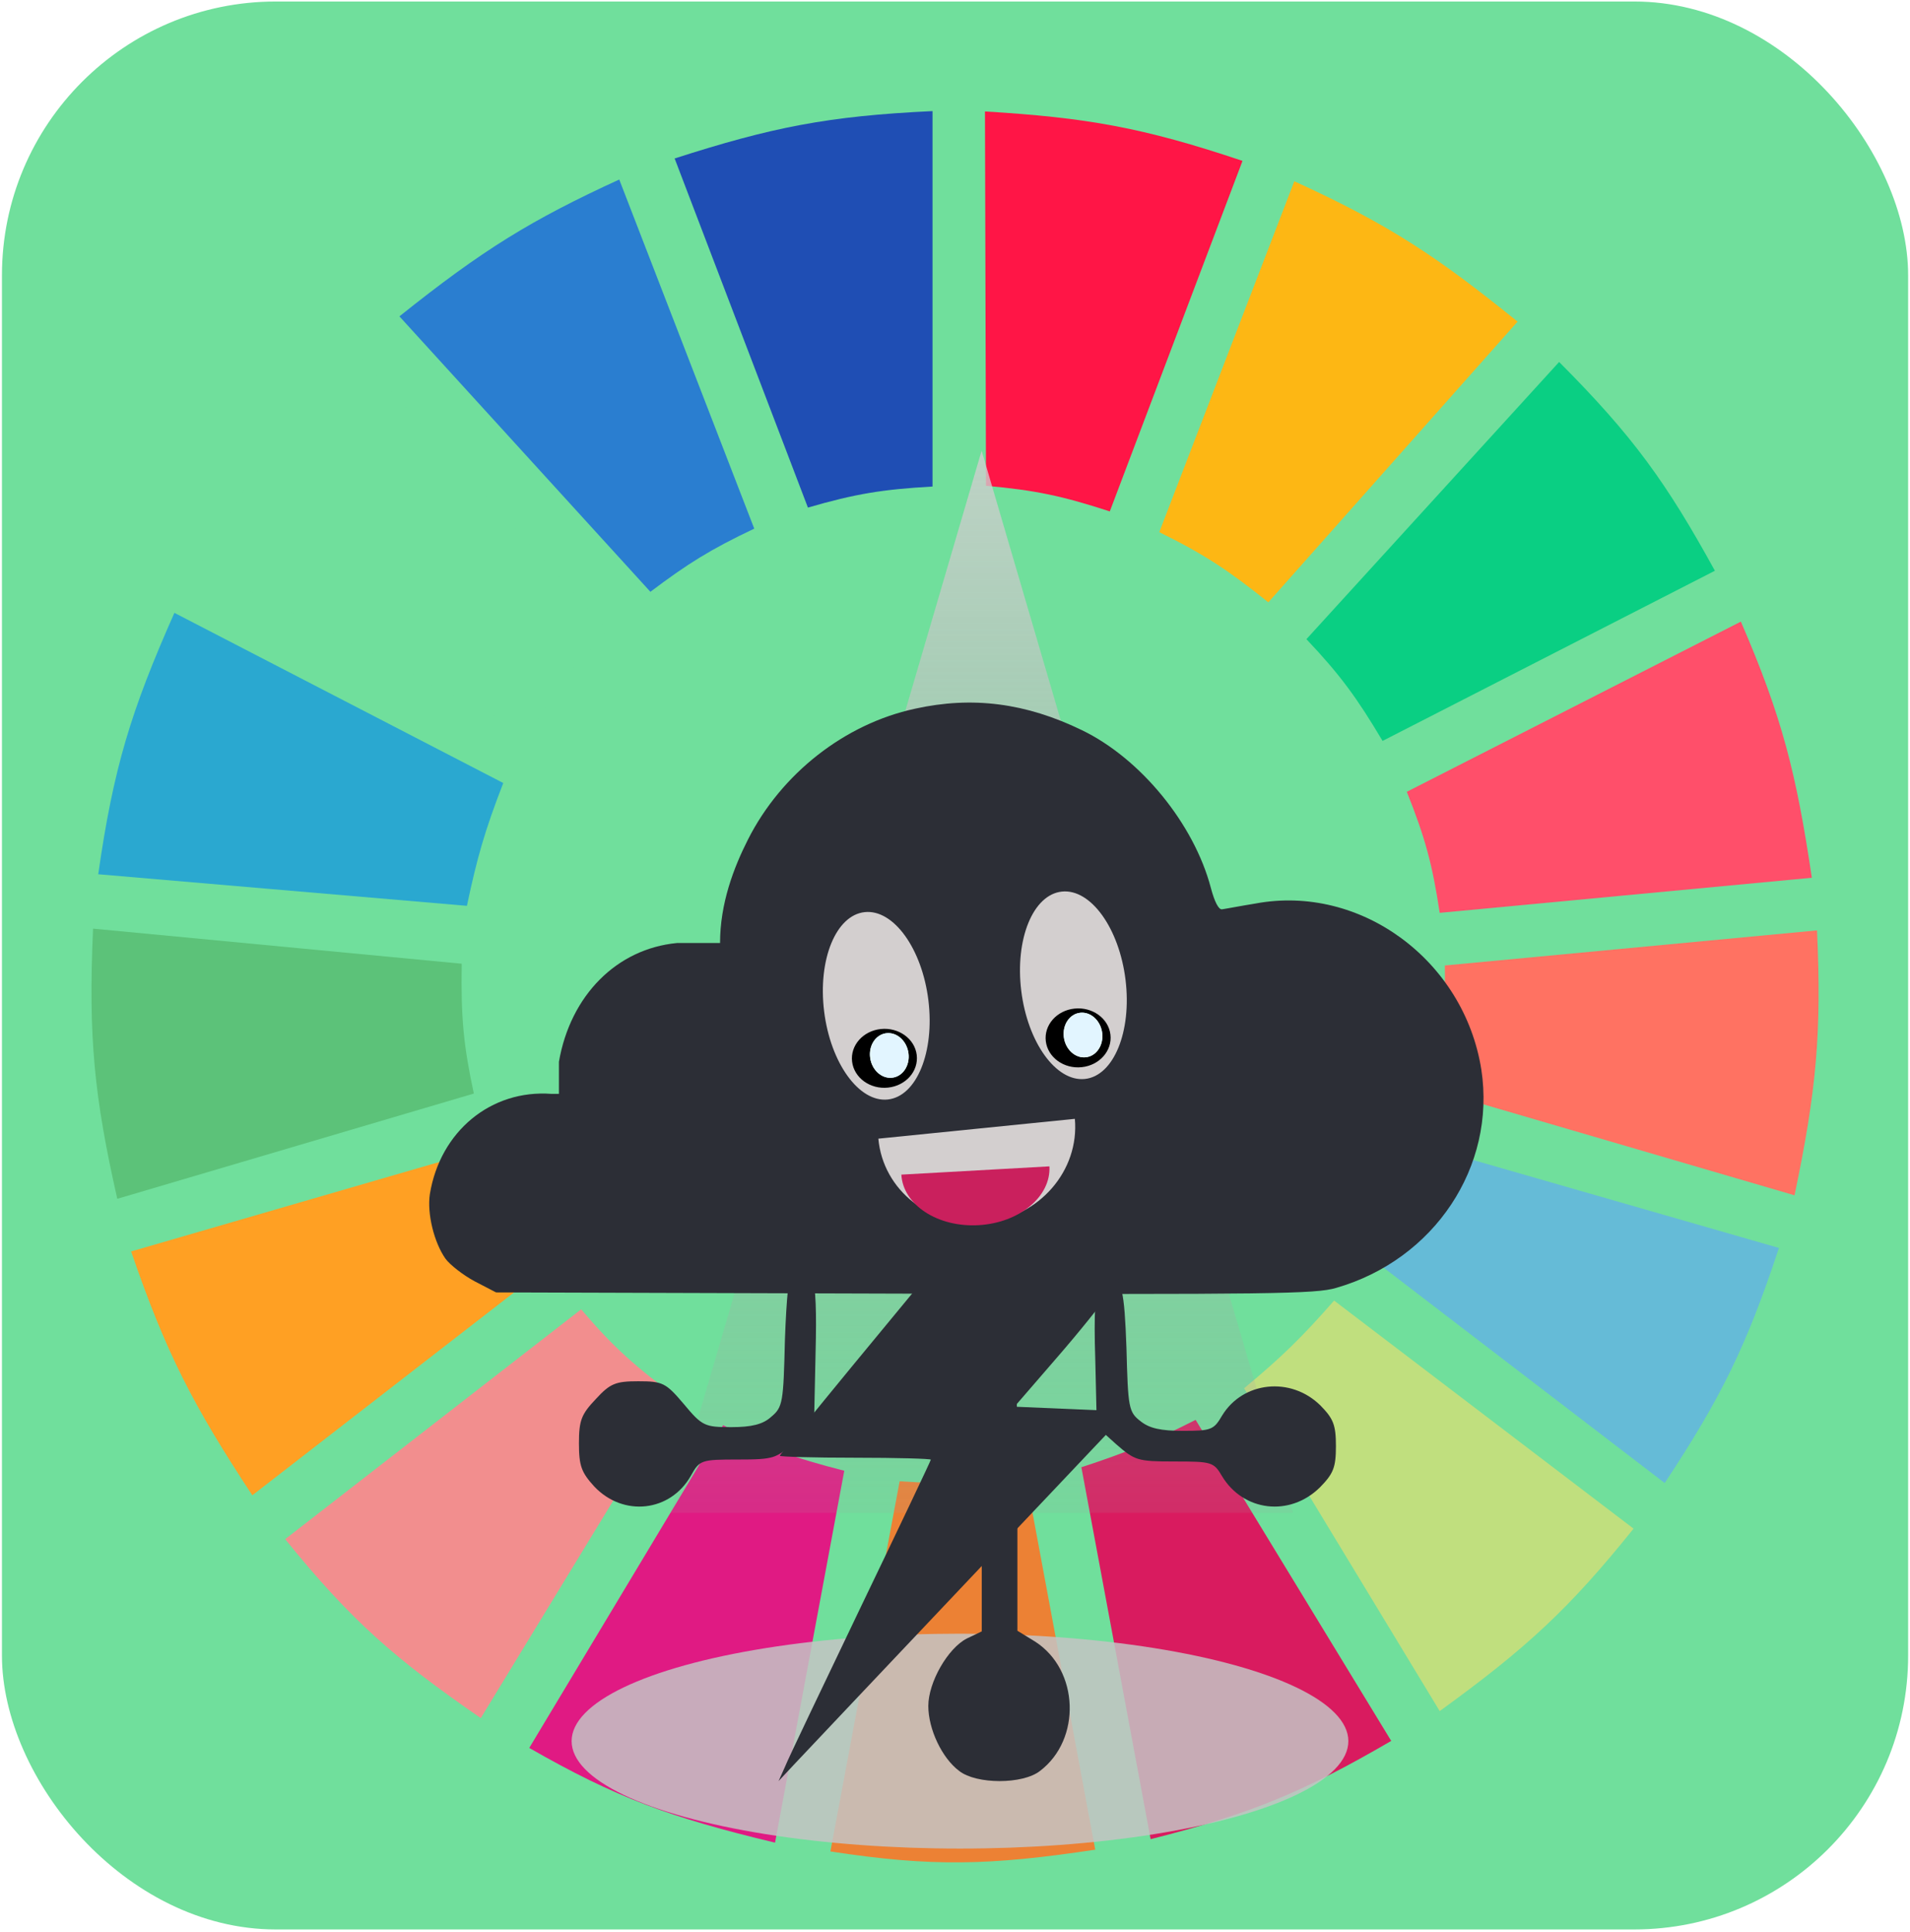 <svg width="687" height="695" viewBox="0 0 687 695" fill="none" xmlns="http://www.w3.org/2000/svg">
<rect x="0.701" y="0.544" width="685.626" height="693.507" rx="98.51" fill="#70DF9C"/>
<g clip-path="url(#clip0)">
<path d="M290.597 182.586L242.658 57.002C277.469 45.825 297.625 41.736 335.423 39.963V175.014C317.457 176.021 307.614 177.643 290.597 182.586Z" fill="#1F4EB4"/>
<path d="M354.649 174.751L354.281 40.094C390.732 42.301 410.993 45.803 446.91 57.875L399.176 183.961C382.047 178.377 372.284 176.316 354.649 174.751Z" fill="#FF1546"/>
<path d="M416.98 191.422L465.542 65.206C500.068 80.959 517.216 92.561 545.855 115.692L456.203 216.665C442.184 205.459 433.8 199.719 416.98 191.422Z" fill="#FDB714"/>
<path d="M469.898 229.917L560.795 130.207C587.46 156.948 599.365 173.59 616.827 205.305L497.292 266.52C488.06 251.024 482.187 242.914 469.898 229.917Z" fill="#0ACF83"/>
<path d="M506.008 284.821L626.166 223.606C641.055 257.998 646.139 278.335 651.691 315.744L517.837 328.365C515.212 310.905 512.62 301.379 506.008 284.821Z" fill="#FF4F6A"/>
<path d="M515.967 392.104C518.964 375.337 519.919 365.594 519.702 347.297L653.557 334.676C655.219 371.362 653.393 392.21 645.463 429.968L515.967 392.104Z" fill="#FF7262"/>
<path d="M491.686 451.425C500.463 437.009 504.595 428.34 510.363 411.667L639.86 448.901C628.273 483.924 619.281 502.441 598.769 533.465L491.686 451.425Z" fill="#65BBD7"/>
<path d="M587.569 549.873L479.862 467.833C468.028 481.328 460.917 488.204 447.488 499.387L517.84 615.505C548.995 592.926 564.441 578.689 587.569 549.873Z" fill="#C0DF7E"/>
<path d="M500.401 626.233L430.049 510.746C414.786 518.459 405.847 522.273 388.959 527.785L413.862 661.574C449.54 652.579 468.5 644.805 500.401 626.233Z" fill="#D91B5F"/>
<path d="M323.589 532.834C341.335 533.996 351.286 533.649 369.037 531.572L393.94 665.36C355.877 671.095 334.962 671.566 298.686 665.991L323.589 532.834Z" fill="#EC8134"/>
<path d="M190.363 628.757L260.092 512.639C275.901 520.908 285.491 524.427 303.673 529.047L278.77 662.836C241.126 653.794 221.541 646.645 190.363 628.757Z" fill="#E01A83"/>
<path d="M102.574 553.659L209.035 470.988C220.907 484.957 228.628 491.621 243.277 502.542L172.926 618.029C142.132 596.744 126.36 583.079 102.574 553.659Z" fill="#F28E8E"/>
<path d="M90.751 537.882C69.574 505.73 59.692 486.697 47.17 450.163L175.421 412.929C181.827 430.179 186.685 439.515 196.589 455.843L90.751 537.882Z" fill="#FFA023"/>
<path d="M42.184 431.231C33.945 394.708 31.713 373.522 33.468 334.045L166.077 346.666C165.738 366.217 166.782 376.38 170.435 393.366L42.184 431.231Z" fill="#5CC279"/>
<path d="M35.334 314.481L167.944 325.841C171.623 308.445 174.381 298.761 181.018 281.665L62.727 220.451C47.006 255.911 40.772 276.441 35.334 314.481Z" fill="#2AA8D0"/>
<path d="M71.443 203.412C89.979 170.778 102.607 154.271 128.721 127.683L218.372 226.762C206.241 239.728 200.122 247.9 190.356 263.995L71.443 203.412Z" fill="#70DF9C"/>
<path d="M233.938 212.878C247.388 202.741 255.481 197.665 271.293 190.159L222.732 64.575C191.132 79.09 173.782 89.715 143.664 113.799L233.938 212.878Z" fill="#2A7ED0"/>
<path d="M353.079 162.099L465.094 544.193H241.064L353.079 162.099Z" fill="url(#paint0_linear)"/>
<ellipse cx="345.293" cy="626.309" rx="139.691" ry="38.649" fill="#C4C4C4" fill-opacity="0.85"/>
<path d="M329.077 254.943C303.794 260.414 281.025 278.304 269.049 301.961C263.874 312.163 258.994 325.026 258.994 339.22H243.47C221.883 341.29 205.176 357.998 201.036 381.95V393.482H198.374C176.64 391.856 158.306 406.937 154.61 429.559C153.575 436.508 156.088 446.858 160.228 452.772C161.855 454.99 166.586 458.686 170.726 460.904L178.414 464.896L325.381 465.339C456.971 465.635 473.235 465.487 480.627 463.269C515.964 453.067 538.142 419.653 532.82 384.759C526.61 345.43 489.351 317.929 451.5 325.026C446.029 325.913 440.707 326.948 439.524 327.096C438.341 327.244 436.863 324.435 435.532 319.408C429.47 296.342 410.249 272.834 389.106 262.632C368.998 252.873 349.777 250.36 329.077 254.943Z" fill="#2C2E36"/>
<path d="M306.616 491.312C292.229 508.802 280.484 523.319 280.484 523.669C280.484 524.019 292.669 524.368 307.644 524.368C322.618 524.368 334.803 524.718 334.803 525.068C334.803 525.418 323.499 549.204 309.699 577.887C295.899 606.746 283.567 632.456 282.393 635.429L280.044 640.676L285.769 634.555C288.852 631.232 317.186 601.324 348.603 568.093L405.711 507.753L364.899 506.004L380.02 488.514C388.388 478.895 396.756 468.401 398.811 465.253L402.481 459.656H367.541L332.601 459.831L306.616 491.312Z" fill="#2C2E36"/>
<path d="M285.085 456.667C283.798 457.444 282.878 466.57 282.327 481.909C281.775 504.432 281.591 506.179 277.363 509.674C274.421 512.392 270.193 513.363 263.022 513.363C253.462 513.363 252.543 512.975 245.924 505.014C239.489 497.442 238.386 496.859 229.561 496.859C221.472 496.859 219.449 497.636 214.301 503.267C209.153 508.703 208.234 510.839 208.234 519.188C208.234 527.343 209.154 529.673 213.75 534.721C224.229 545.789 241.144 543.847 248.498 530.838C251.623 525.207 252.175 525.013 265.412 525.013C278.466 525.013 279.385 524.625 286.004 518.412L292.806 511.81L293.358 486.18C294.093 458.026 292.255 451.813 285.085 456.667Z" fill="#2C2E36"/>
<path d="M355.906 485.034C353.769 485.728 353.128 498.453 353.128 536.397V586.834L347.788 589.379C340.951 592.85 333.901 605.112 333.901 613.672C333.901 622.002 338.815 632.413 345.01 637.04C351.206 641.899 367.869 641.899 374.065 637.04C389.019 625.703 388.165 600.716 372.356 590.536L365.947 586.603V536.397C365.947 492.669 365.519 485.959 362.528 484.803C360.606 484.109 359.11 483.414 358.897 483.646C358.683 483.646 357.188 484.34 355.906 485.034Z" fill="#2C2E36"/>
<path d="M395.452 462.227C393.956 464.245 393.395 472.135 393.956 489.017L394.517 513.237L401.434 519.476C408.164 525.348 409.099 525.715 422.372 525.715C435.832 525.715 436.58 525.898 439.571 531.036C447.236 543.697 463.874 545.715 474.717 535.073C479.578 530.118 480.513 527.917 480.513 520.21C480.513 512.503 479.578 510.301 474.904 505.531C464.248 495.072 447.049 496.907 439.571 509.201C436.58 514.338 435.645 514.705 425.55 514.705C417.511 514.705 413.399 513.788 410.22 511.219C405.921 507.916 405.734 506.265 405.173 484.98C404.425 464.062 403.49 459.842 399.004 459.658C398.256 459.658 396.76 460.942 395.452 462.227Z" fill="#2C2E36"/>
<path d="M315.932 409.595C317.605 428.219 334.784 441.721 354.301 439.752C373.819 437.782 388.285 421.087 386.612 402.463L315.932 409.595Z" fill="#D3CFCF"/>
<path d="M324.205 422.532C324.812 433.396 337.228 441.537 351.933 440.716C366.64 439.894 378.07 430.42 377.463 419.556L324.205 422.532Z" fill="#CA205D"/>
<path d="M319.312 395.506C329.67 394.427 336.216 378.463 333.933 359.849C331.649 341.236 321.402 327.021 311.044 328.1C300.686 329.179 294.14 345.143 296.423 363.757C298.707 382.37 308.954 396.585 319.312 395.506Z" fill="#D3CFCF"/>
<path d="M390.217 388.12C400.574 387.041 407.12 371.077 404.837 352.463C402.554 333.849 392.306 319.635 381.948 320.714C371.59 321.792 365.044 337.757 367.328 356.37C369.611 374.984 379.859 389.199 390.217 388.12Z" fill="#D3CFCF"/>
<ellipse rx="11.679" ry="10.611" transform="matrix(0.995 -0.104 0.122 0.993 318.111 380.694)" fill="black"/>
<ellipse rx="6.936" ry="8.066" transform="matrix(0.995 -0.104 0.122 0.993 319.871 379.664)" fill="#E2F5FF"/>
<ellipse rx="6.936" ry="8.066" transform="matrix(0.995 -0.104 0.122 0.993 319.871 379.664)" fill="#E2F5FF"/>
<ellipse rx="11.679" ry="10.611" transform="matrix(0.995 -0.104 0.122 0.993 387.783 373.342)" fill="black"/>
<ellipse rx="6.936" ry="8.066" transform="matrix(0.995 -0.104 0.122 0.993 389.545 372.312)" fill="#E2F5FF"/>
<ellipse rx="6.936" ry="8.066" transform="matrix(0.995 -0.104 0.122 0.993 389.545 372.312)" fill="#E2F5FF"/>
</g>
<defs>
<linearGradient id="paint0_linear" x1="-320.136" y1="110.751" x2="-320.136" y2="620.21" gradientUnits="userSpaceOnUse">
<stop stop-color="#D7D6D6" stop-opacity="0.9"/>
<stop offset="1" stop-color="#979595" stop-opacity="0"/>
</linearGradient>
<clipPath id="clip0">
<rect width="622.58" height="646.222" fill="white" transform="translate(32.225 24.186)"/>
</clipPath>
</defs>
</svg>
